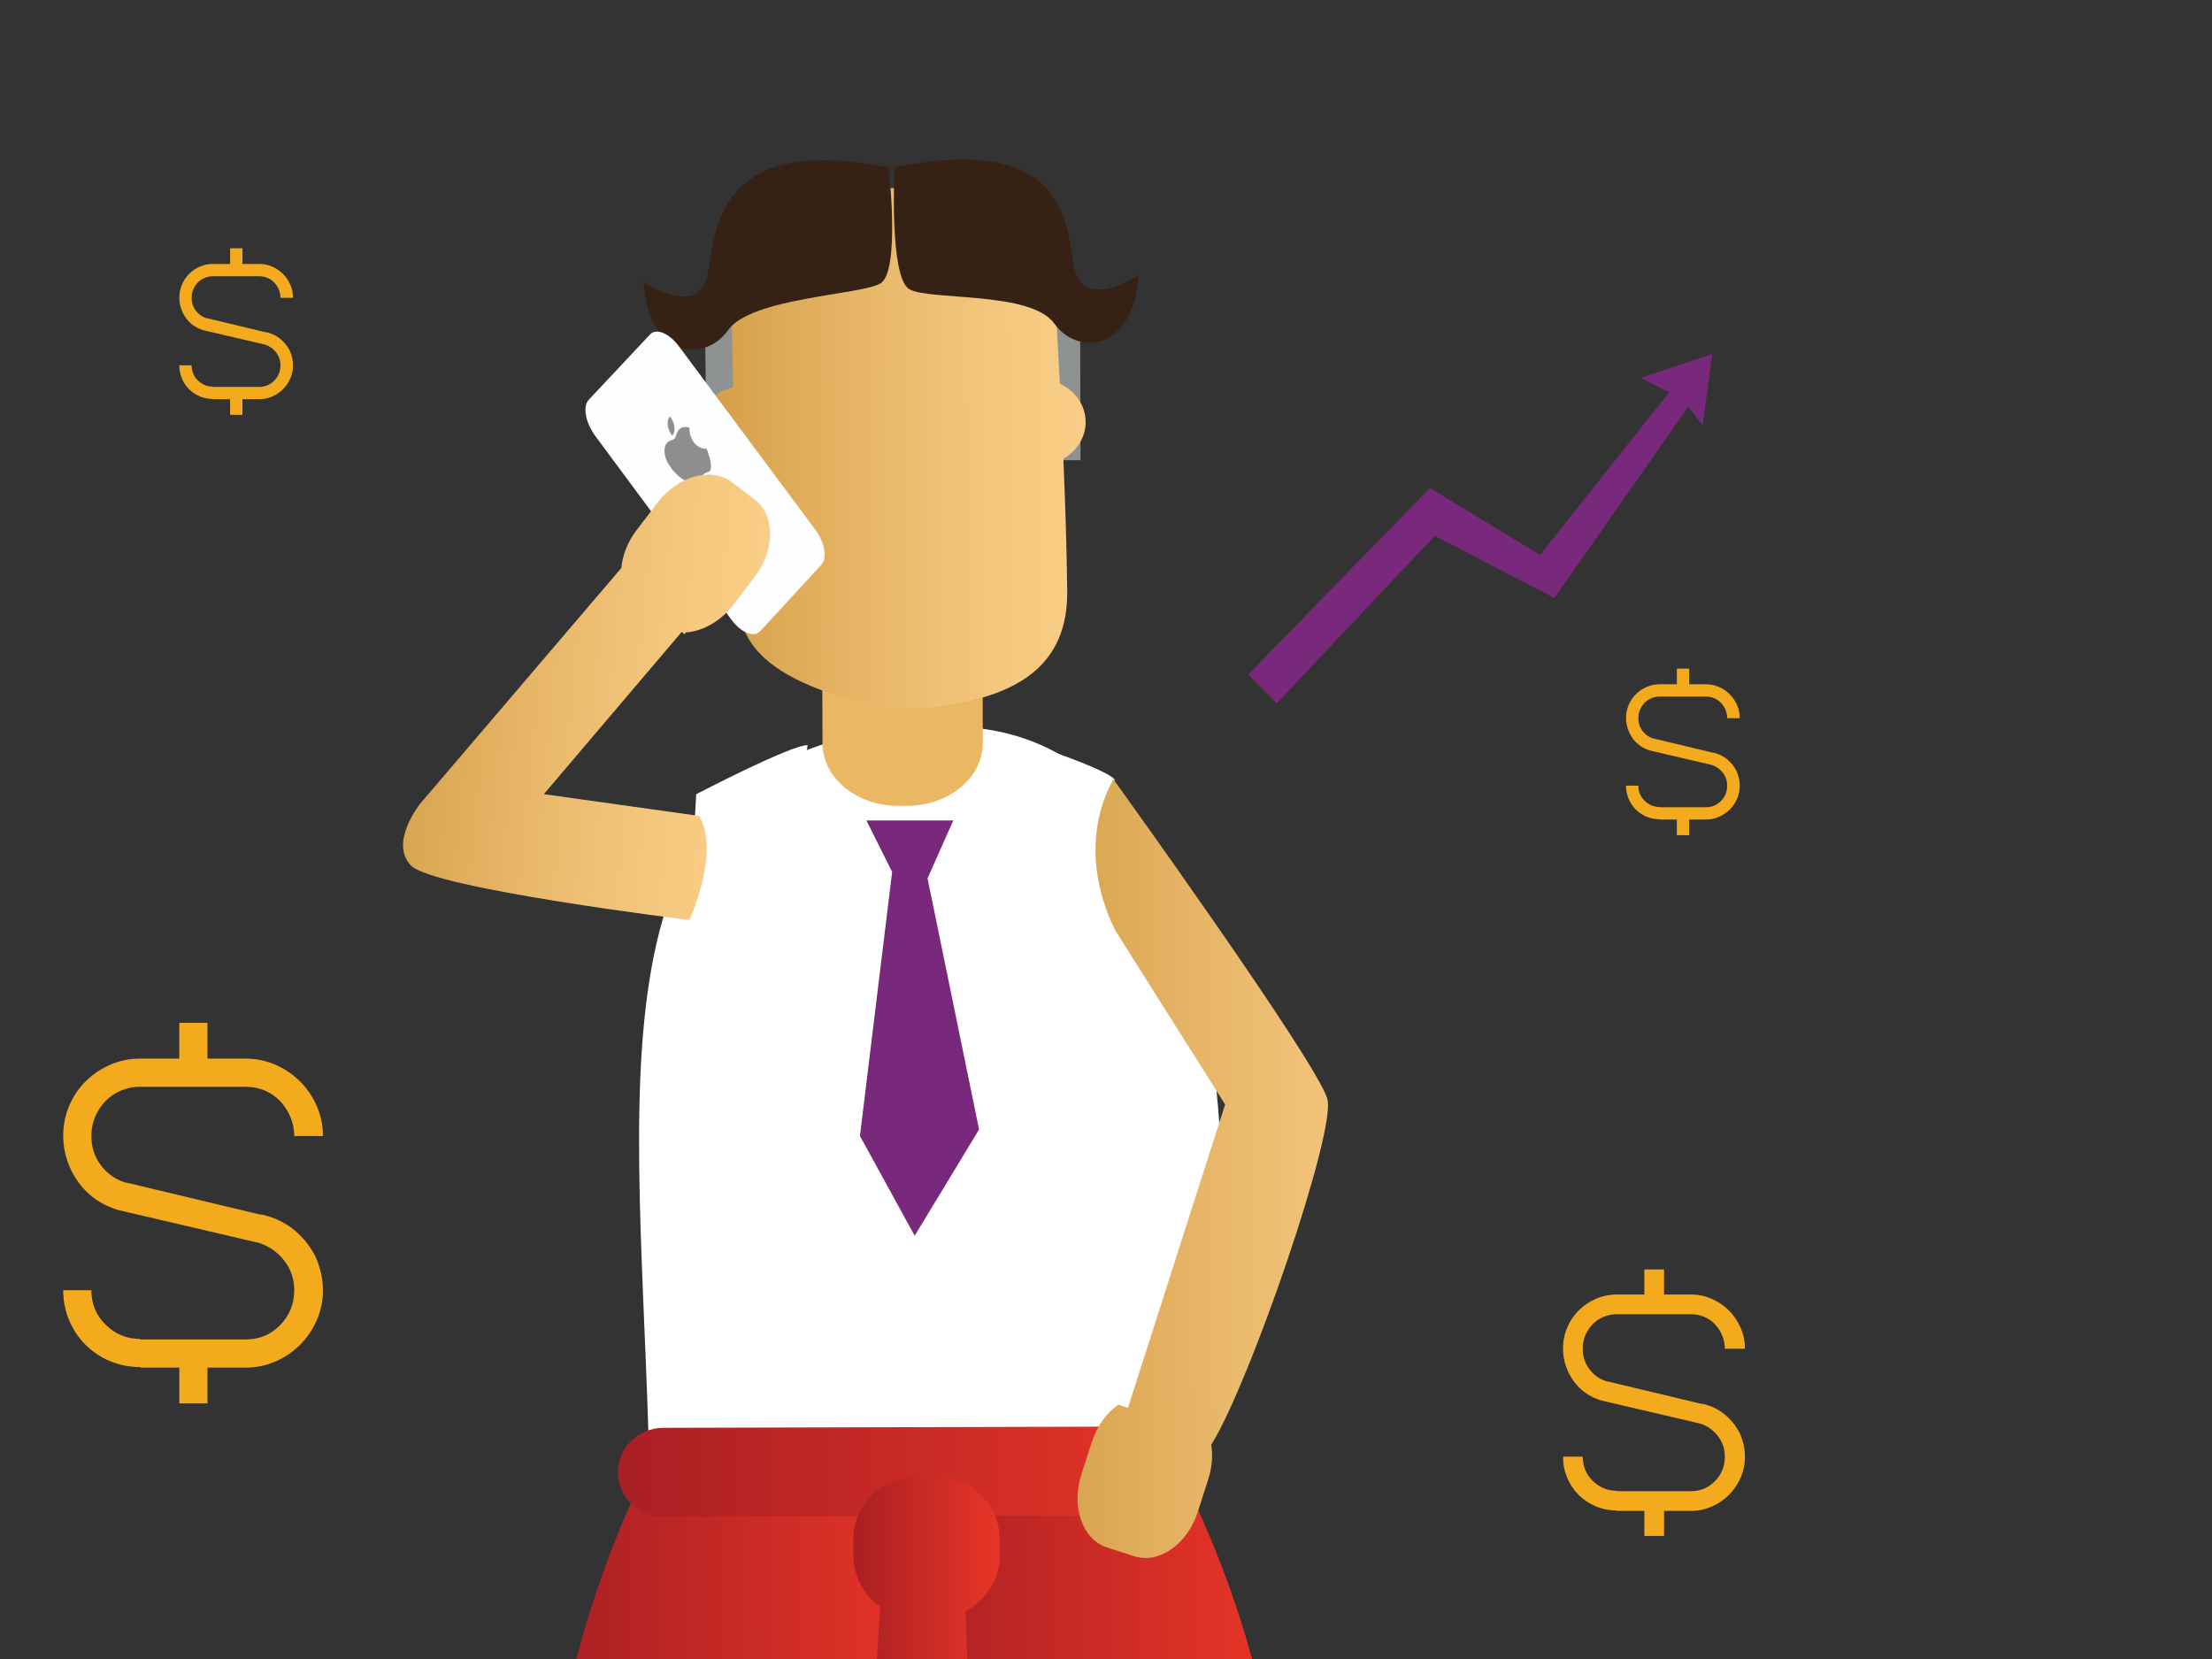 <?xml version="1.0" encoding="utf-8"?>
<!-- Generator: Adobe Illustrator 16.0.0, SVG Export Plug-In . SVG Version: 6.00 Build 0)  -->
<!DOCTYPE svg PUBLIC "-//W3C//DTD SVG 1.1//EN" "http://www.w3.org/Graphics/SVG/1.1/DTD/svg11.dtd">
<svg version="1.1" id="Layer_1" xmlns="http://www.w3.org/2000/svg" xmlns:xlink="http://www.w3.org/1999/xlink" x="0px" y="0px"
	 width="400px" height="300px" viewBox="0 0 400 300" enable-background="new 0 0 400 300" xml:space="preserve">
<rect x="0" y="0" width="400" height="300" fill="#333333" stroke="none"/>
<g>
	<g>
		<path fill="#FFFFFF" d="M117.285,260.046l100.913,3.56c0,0,20.634-133.438-47.795-132.239
			C105.57,132.503,115.213,191.504,117.285,260.046z"/>
		
			<linearGradient id="SVGID_1_" gradientUnits="userSpaceOnUse" x1="-193.416" y1="500.248" x2="-137.435" y2="500.248" gradientTransform="matrix(1 -0.003 -0.003 -1 375.785 904.701)">
			<stop  offset="0.003" style="stop-color:#D39C44"/>
			<stop  offset="0.154" style="stop-color:#DEAB5A"/>
			<stop  offset="0.33" style="stop-color:#EABA6D"/>
			<stop  offset="0.518" style="stop-color:#F2C47B"/>
			<stop  offset="0.725" style="stop-color:#F7CB83"/>
			<stop  offset="0.988" style="stop-color:#F9CD85"/>
		</linearGradient>
		<path fill="url(#SVGID_1_)" d="M210.246,327.682c0,0-0.689,124.615-0.7,126.915c-0.028,6.321,11.841,9.671,16.069,12.039
			c2.91,1.629,6.127,2.357,8.318,5.073c0.582,0.715,4.72,10.57,2.818,10.293c-9.941-1.443-19.88-2.925-29.82-4.363
			c-5.838-0.84-13.666,0.794-17.588-4.694c-4.113-5.762-1.619-14.915-2.164-21.477c-1.029-12.332-1.639-24.775-1.84-37.148
			l-4.445-76.44L210.246,327.682z"/>
		<path fill="#4A443B" d="M236.512,478.916c0,0,4.047,0.721,4.334,2.592c0.287,1.867-0.287,4.348-0.287,4.348l-52.979-2.324
			l0.41-4.989L236.512,478.916z"/>
		
			<linearGradient id="SVGID_2_" gradientUnits="userSpaceOnUse" x1="-272.268" y1="500.828" x2="-218.27" y2="500.828" gradientTransform="matrix(1 -0.003 -0.003 -1 375.785 904.701)">
			<stop  offset="0.003" style="stop-color:#D39C44"/>
			<stop  offset="0.14" style="stop-color:#D9A550"/>
			<stop  offset="0.5" style="stop-color:#EABA6D"/>
			<stop  offset="0.796" style="stop-color:#F5C87F"/>
			<stop  offset="0.988" style="stop-color:#F9CD85"/>
		</linearGradient>
		<path fill="url(#SVGID_2_)" d="M126.495,327.143c0,0,3.057,124.581,3.112,126.885c0.149,6.317-11.654,9.888-15.837,12.338
			c-2.882,1.686-6.079,2.479-8.223,5.232c-0.564,0.729-4.519,10.657-2.621,10.349c9.913-1.638,19.82-3.302,29.733-4.933
			c5.82-0.951,13.678,0.535,17.494-5.032c4.006-5.834,1.336-14.939,1.757-21.512c0.794-12.351,1.165-24.803,1.132-37.179
			l2.995-76.506L126.495,327.143z"/>
		
			<linearGradient id="SVGID_3_" gradientUnits="userSpaceOnUse" x1="-273.774" y1="585.623" x2="-204.72" y2="585.623" gradientTransform="matrix(1 -0.003 -0.003 -1 375.785 904.701)">
			<stop  offset="0" style="stop-color:#A91F24"/>
			<stop  offset="1" style="stop-color:#E83527"/>
		</linearGradient>
		<path fill="url(#SVGID_3_)" d="M116.931,265.768c0,0-33.393,64.377-4.947,95.504c0,0,22.294,28.305,55.307-0.62l2.115-93.606
			L116.931,265.768z"/>
		
			<linearGradient id="SVGID_4_" gradientUnits="userSpaceOnUse" x1="-212.638" y1="583.738" x2="-143.578" y2="583.738" gradientTransform="matrix(1 -0.003 -0.003 -1 375.785 904.701)">
			<stop  offset="0" style="stop-color:#A91F24"/>
			<stop  offset="1" style="stop-color:#E83527"/>
		</linearGradient>
		<path fill="url(#SVGID_4_)" d="M213.963,267.4c0,0,33.731,64.196,5.449,95.477c0,0-22.143,28.422-55.309-0.329l-2.611-93.593
			L213.963,267.4z"/>
		<path fill="#EAB862" d="M177.723,134.341c0.017,6.267-6.119,11.363-13.705,11.386l-1.524,0.002
			c-7.582,0.02-13.746-5.045-13.762-11.31l-0.053-19.54c-0.016-6.264,6.122-11.359,13.707-11.381l1.522-0.003
			c7.587-0.021,13.747,5.043,13.764,11.308L177.723,134.341z"/>
		
			<linearGradient id="SVGID_5_" gradientUnits="userSpaceOnUse" x1="-262.394" y1="639.133" x2="-155.557" y2="639.133" gradientTransform="matrix(1 -0.003 -0.003 -1 375.785 904.701)">
			<stop  offset="0" style="stop-color:#A91F24"/>
			<stop  offset="1" style="stop-color:#E83527"/>
		</linearGradient>
		<path fill="url(#SVGID_5_)" d="M218.566,265.968c0.014,4.439-3.676,8.048-8.233,8.062l-90.323,0.238
			c-4.561,0.012-8.266-3.578-8.28-8.015l0,0c-0.011-4.438,3.676-8.048,8.238-8.058l90.323-0.239
			C214.85,257.941,218.557,261.53,218.566,265.968L218.566,265.968z"/>
		
			<linearGradient id="SVGID_6_" gradientUnits="userSpaceOnUse" x1="-219.843" y1="582.172" x2="-193.373" y2="582.172" gradientTransform="matrix(1 -0.003 -0.003 -1 375.785 904.701)">
			<stop  offset="0" style="stop-color:#A91F24"/>
			<stop  offset="1" style="stop-color:#E83527"/>
		</linearGradient>
		<path fill="url(#SVGID_6_)" d="M169.406,267.044l-3.783,0.008c-6.265,0.021-11.328,5.114-11.31,11.378l0.007,2.836
			c0.009,3.84,1.93,7.222,4.856,9.27c-1.408,21.176-3.956,64.47-1.809,71.558c2.86,9.45,8.553,16.997,8.553,16.997
			s9.439-6.642,11.303-17.049l-2.629-70.718c3.687-1.882,6.211-5.706,6.196-10.127l-0.007-2.833
			C180.766,272.093,175.673,267.027,169.406,267.044z"/>
		<path fill="#FFFFFF" d="M146.049,134.741c0,0-3.104,16.396,9.506,19.515c12.616,3.117,23.949-1.326,25.187-10.152l-0.031-11.345
			c0,0,18.293,5.624,20.821,8.138l8.759,117.06l-91.122-0.28l6.734-114.057C125.903,143.619,142.901,134.75,146.049,134.741z"/>
		<path fill="#4A443B" d="M103.108,478.852c0,0-4.029,0.803-4.279,2.673c-0.255,1.872,0.363,4.342,0.363,4.342l52.929-3.33
			l-0.51-4.983L103.108,478.852z"/>
		<path fill="#8F9293" d="M132.927,58.595l0.065,24.786l-5.197,0.013l-0.303-24.339C127.492,59.055,131.258,53.239,132.927,58.595z"
			/>
		<path fill="#8F9293" d="M195.327,58.428l0.065,24.789l-5.201,0.012l-0.299-24.337C189.893,58.892,193.659,53.072,195.327,58.428z"
			/>
		
			<linearGradient id="SVGID_7_" gradientUnits="userSpaceOnUse" x1="-247.589" y1="824.189" x2="-177.311" y2="824.189" gradientTransform="matrix(1 -0.003 -0.003 -1 375.785 904.701)">
			<stop  offset="0.003" style="stop-color:#D39C44"/>
			<stop  offset="0.14" style="stop-color:#D9A550"/>
			<stop  offset="0.5" style="stop-color:#EABA6D"/>
			<stop  offset="0.796" style="stop-color:#F5C87F"/>
			<stop  offset="0.988" style="stop-color:#F9CD85"/>
		</linearGradient>
		<path fill="url(#SVGID_7_)" d="M196.319,76.304c-0.007-3.029-1.908-5.64-4.671-6.92c-0.346-6.766-0.719-13.53-1.072-20.286
			c0,0-5.712-14.744-28.877-15.089c-19.463-0.292-27.207,12.108-29.189,16.084c0.015,0.767,0.022,1.528,0.02,2.293l-0.565-1.083
			l0.563,1.241c-0.006,2.068-0.087,4.134-0.309,6.195c0.076,0.605,0.141,1.191,0.153,1.696c0.065,3.202,0.13,6.41,0.209,9.618
			c-3.756,0.823-6.544,3.906-6.535,7.589c0.01,3.842,3.059,7.02,7.062,7.644c0.059,1.276,0.123,2.553,0.193,3.829l0.241,22.391
			l0.284-0.702c0.125,1.011,0.333,1.987,0.688,2.916c2.505,6.552,10.353,9.945,17.229,12.222c6.688,2.217,12.508,2.715,19.554,1.599
			c12.974-2.058,21.863-7.384,21.691-20.766c-0.099-7.94-0.361-15.891-0.697-23.838C194.713,81.559,196.327,79.104,196.319,76.304z"
			/>
		<path fill="#352215" d="M160.707,30.263c0,0,2.151,18.896-1.521,21.005c-3.672,2.11-23.374,2.515-27.558,8.475
			c-4.191,5.959-14.437,4.938-15.259-8.71c0,0,8.418,5.578,11.031,0.32C130.016,46.094,125.752,23.356,160.707,30.263z"/>
		<path fill="#352215" d="M161.757,30.26c0,0-0.997,19.956,2.687,22.043c3.684,2.091,22.012,0.294,26.228,6.231
			c4.222,5.94,14.462,4.863,15.214-8.791c0,0-8.392,5.624-11.029,0.382C192.21,44.88,196.676,23.167,161.757,30.26z"/>
		<path fill="#4A443B" d="M227.896,465.619c0,0,7.882,12.03,5.578,15.845l-4.729,0.079l-3.602-17.909L227.896,465.619z"/>
		<path fill="#4A443B" d="M116.053,465.35c0,0-7.645,12.176-5.271,15.948l4.725-0.011l3.262-17.971L116.053,465.35z"/>
		<g>
			<g>
				<path fill="#FDFEFF" d="M147.393,95.734c1.744,2.332,2.255,5.186,1.14,6.386l-11.064,12.017
					c-1.108,1.219-3.425,0.309-5.172-2.035l-24.662-33.278c-1.768-2.402-2.297-5.319-1.183-6.518l11.12-11.847
					c1.119-1.179,3.458-0.197,5.218,2.188L147.393,95.734z"/>
				<g>
					<path fill="#8E8E8E" d="M124.683,77.326c-0.117,1.999,1.271,3.937,3.089,3.813c0.419,1.085,0.793,2.178,0.798,3.287
						c0.003,0.538-0.23,0.879-0.619,0.979c-0.72,0.182-1.208,0.626-1.422,1.499c-0.139,0.581-0.538,0.788-1.091,0.638
						c-1.787-0.485-3.347-1.646-4.575-3.66c-1.02-1.67-1.026-3.941,0.621-4.303c0.44-0.1,0.666-0.417,0.802-0.909
						c0.259-0.938,0.802-1.473,1.688-1.461C124.186,77.21,124.415,77.278,124.683,77.326z"/>
					<path fill="#8E8E8E" d="M121.55,78.762c-0.885-1.062-1.077-2.611-0.446-3.439C122.037,76.245,122.282,78.039,121.55,78.762z"/>
				</g>
			</g>
		</g>
		
			<linearGradient id="SVGID_8_" gradientUnits="userSpaceOnUse" x1="-438.224" y1="844.543" x2="-367.697" y2="844.543" gradientTransform="matrix(0.996 0.095 0.095 -0.996 422.39 1002.637)">
			<stop  offset="0.003" style="stop-color:#D39C44"/>
			<stop  offset="0.14" style="stop-color:#D9A550"/>
			<stop  offset="0.5" style="stop-color:#EABA6D"/>
			<stop  offset="0.796" style="stop-color:#F5C87F"/>
			<stop  offset="0.988" style="stop-color:#F9CD85"/>
		</linearGradient>
		<path fill="url(#SVGID_8_)" d="M136.49,90.352l-4.111-3.139c-3.717-2.838-9.762-1.173-13.496,3.719l-3.761,4.923
			c-1.647,2.156-2.563,4.575-2.762,6.852l-36.335,42.576c0,0-5.735,7.052-1.703,11.234c4.033,4.181,50.349,9.854,50.349,9.854
			s5.584-12.13,1.79-18.823l-28.114-3.941l24.941-29.354c0.151,0.151,0.309,0.298,0.457,0.45c0.107-0.116,0.216-0.23,0.317-0.344
			c2.72-0.189,5.629-1.664,7.896-4.198c0.016,0,0.03,0.003,0.045,0.003c-0.008-0.01-0.018-0.015-0.027-0.026
			c0.246-0.272,0.485-0.56,0.712-0.865l3.759-4.919C140.189,99.458,140.206,93.19,136.49,90.352z"/>
		
			<linearGradient id="SVGID_9_" gradientUnits="userSpaceOnUse" x1="-190.411" y1="693.826" x2="-109.508" y2="693.826" gradientTransform="matrix(1 -0.003 -0.003 -1 375.785 904.701)">
			<stop  offset="0.003" style="stop-color:#D39C44"/>
			<stop  offset="0.14" style="stop-color:#D9A550"/>
			<stop  offset="0.5" style="stop-color:#EABA6D"/>
			<stop  offset="0.796" style="stop-color:#F5C87F"/>
			<stop  offset="0.988" style="stop-color:#F9CD85"/>
		</linearGradient>
		<path fill="url(#SVGID_9_)" d="M219.029,261.268c6.927-11.048,22.613-56.599,21.002-62.528
			c-1.793-6.613-38.704-57.843-38.704-57.843c-7.571,13.932,0.567,27.688,0.567,27.688l19.646,31.146l-17.567,54.844
			c-0.586-0.187-1.175-0.367-1.763-0.559c-2.069,1.449-3.825,3.797-4.764,6.724l-1.896,5.895
			c-1.884,5.861,0.197,11.774,4.648,13.205l4.925,1.582c4.45,1.433,9.588-2.159,11.472-8.022l1.896-5.899
			c0.114-0.354,0.214-0.715,0.299-1.071c0.015,0,0.027,0,0.041,0.003c-0.013-0.011-0.021-0.021-0.03-0.032
			C219.225,264.619,219.278,262.873,219.029,261.268z"/>
	</g>
	<g>
		<path fill="#F3AB1D" d="M48.222,219.85c1.978,0.565,3.711,1.484,5.196,2.756c1.484,1.272,2.685,2.793,3.605,4.561
			c0.917,2.051,1.378,4.1,1.378,6.148c0,1.908-0.371,3.711-1.113,5.407c-0.742,1.696-1.749,3.181-3.022,4.453
			c-1.272,1.272-2.757,2.281-4.453,3.023c-1.695,0.741-3.5,1.112-5.408,1.112h-6.892v6.467h-5.089v-6.467H25.32v-0.106
			c-1.908,0-3.709-0.354-5.407-1.062c-1.697-0.705-3.181-1.695-4.454-2.969c-1.271-1.271-2.262-2.757-2.969-4.453
			c-0.707-1.695-1.059-3.498-1.059-5.406h5.089c0,2.477,0.865,4.559,2.597,6.256c1.732,1.695,3.798,2.544,6.203,2.544v0.105h7.104
			h5.089h6.892c2.474,0,4.559-0.864,6.256-2.597c1.696-1.73,2.546-3.833,2.546-6.311c0-2.049-0.62-3.851-1.857-5.406
			c-1.237-1.555-2.774-2.614-4.612-3.182l-0.53-0.105l-1.802-0.424l-21.311-4.984c-0.356-0.068-0.655-0.141-0.903-0.212
			c-0.249-0.071-0.548-0.14-0.901-0.212c-3.888-1.202-6.717-3.641-8.483-7.316c-0.919-1.979-1.377-3.992-1.377-6.043
			c0-1.908,0.352-3.711,1.059-5.408c0.707-1.696,1.698-3.181,2.969-4.453c1.272-1.271,2.757-2.277,4.454-3.021
			c1.698-0.742,3.499-1.113,5.407-1.113h7.104v-6.468h5.089v6.468h6.892c1.908,0,3.712,0.371,5.408,1.113
			c1.696,0.744,3.181,1.75,4.453,3.021c1.273,1.272,2.28,2.757,3.022,4.453c0.742,1.696,1.113,3.5,1.113,5.408h-5.089h-0.105
			c0-1.201-0.232-2.349-0.69-3.445c-0.461-1.095-1.08-2.051-1.855-2.861c-0.778-0.813-1.697-1.449-2.757-1.909
			c-1.061-0.461-2.227-0.69-3.499-0.69h-6.892h-5.089h-7.104c-1.202,0-2.35,0.229-3.446,0.69c-1.097,0.459-2.034,1.097-2.81,1.909
			c-0.777,0.813-1.396,1.748-1.855,2.809s-0.688,2.228-0.688,3.499c0,1.979,0.563,3.73,1.695,5.249
			c1.13,1.521,2.58,2.563,4.347,3.129l1.485,0.317l1.272,0.317l21.737,5.195C47.409,219.637,47.798,219.709,48.222,219.85z"/>
	</g>
	<g>
		<path fill="#F3AB1D" d="M308.412,253.984c1.387,0.396,2.6,1.041,3.639,1.934c1.04,0.889,1.882,1.954,2.524,3.191
			c0.644,1.438,0.966,2.873,0.966,4.306c0,1.338-0.259,2.599-0.779,3.787c-0.52,1.19-1.227,2.229-2.115,3.121
			c-0.892,0.892-1.932,1.596-3.119,2.114c-1.188,0.522-2.45,0.78-3.788,0.78h-4.826v4.529h-3.565v-4.529h-4.976v-0.073
			c-1.336,0-2.599-0.246-3.787-0.742c-1.188-0.494-2.228-1.188-3.119-2.079c-0.89-0.892-1.584-1.931-2.079-3.121
			c-0.496-1.188-0.742-2.449-0.742-3.787h3.565c0,1.733,0.604,3.194,1.818,4.383s2.659,1.783,4.344,1.783v0.073h4.976h3.565h4.826
			c1.732,0,3.192-0.606,4.383-1.818c1.188-1.213,1.782-2.688,1.782-4.421c0-1.433-0.437-2.694-1.301-3.784
			c-0.865-1.09-1.943-1.833-3.23-2.229l-0.371-0.076l-1.263-0.297l-14.927-3.487c-0.248-0.049-0.457-0.101-0.631-0.149
			s-0.385-0.098-0.632-0.148c-2.722-0.84-4.704-2.546-5.939-5.122c-0.646-1.386-0.966-2.794-0.966-4.233
			c0-1.337,0.245-2.599,0.741-3.789c0.495-1.186,1.189-2.228,2.079-3.119c0.893-0.892,1.93-1.596,3.119-2.114
			c1.188-0.521,2.451-0.78,3.787-0.78h4.976v-4.529h3.565v4.529h4.826c1.338,0,2.601,0.26,3.788,0.78
			c1.188,0.52,2.229,1.224,3.12,2.114c0.889,0.893,1.596,1.935,2.114,3.119c0.521,1.19,0.779,2.452,0.779,3.789h-3.563h-0.073
			c0-0.843-0.162-1.646-0.484-2.414c-0.322-0.767-0.754-1.436-1.298-2.004c-0.545-0.57-1.189-1.014-1.932-1.337
			s-1.561-0.483-2.451-0.483h-4.826h-3.565h-4.976c-0.841,0-1.646,0.16-2.412,0.483c-0.77,0.323-1.425,0.767-1.97,1.337
			c-0.543,0.568-0.979,1.225-1.3,1.967c-0.321,0.744-0.48,1.561-0.48,2.451c0,1.385,0.395,2.613,1.186,3.676
			c0.793,1.066,1.81,1.795,3.046,2.191l1.04,0.221l0.892,0.224l15.224,3.64C307.843,253.838,308.114,253.891,308.412,253.984z"/>
	</g>
	<g>
		<path fill="#F3AB1D" d="M64.356,442.173c0.865,0.247,1.623,0.649,2.273,1.207s1.177,1.221,1.58,1.995
			c0.401,0.896,0.602,1.795,0.602,2.691c0,0.835-0.162,1.626-0.488,2.364c-0.324,0.745-0.764,1.396-1.321,1.952
			c-0.558,0.559-1.207,0.998-1.949,1.321c-0.743,0.326-1.532,0.489-2.368,0.489h-3.017v2.831H57.44v-2.831h-3.109v-0.046
			c-0.836,0-1.626-0.155-2.368-0.466c-0.743-0.31-1.393-0.741-1.949-1.3c-0.557-0.557-0.99-1.207-1.298-1.952
			c-0.311-0.738-0.465-1.529-0.465-2.364h2.227c0,1.085,0.379,1.998,1.137,2.737c0.76,0.742,1.664,1.114,2.717,1.114v0.046h3.109
			h2.228h3.017c1.083,0,1.996-0.377,2.738-1.136c0.745-0.759,1.115-1.678,1.115-2.763c0-0.896-0.272-1.687-0.812-2.365
			c-0.542-0.684-1.215-1.146-2.02-1.396l-0.231-0.046l-0.79-0.186l-9.33-2.184c-0.155-0.026-0.285-0.06-0.393-0.09
			c-0.11-0.033-0.241-0.063-0.396-0.096c-1.702-0.524-2.94-1.593-3.713-3.202c-0.403-0.864-0.603-1.745-0.603-2.646
			c0-0.835,0.154-1.623,0.465-2.368c0.309-0.742,0.741-1.393,1.298-1.949c0.556-0.555,1.206-0.995,1.949-1.321
			c0.742-0.326,1.532-0.485,2.368-0.485h3.109v-2.833h2.228v2.833h3.017c0.836,0,1.625,0.159,2.368,0.485
			c0.742,0.326,1.392,0.768,1.949,1.321c0.557,0.558,0.998,1.207,1.321,1.949c0.326,0.745,0.488,1.533,0.488,2.368h-2.228h-0.046
			c0-0.524-0.101-1.027-0.302-1.506c-0.201-0.481-0.472-0.9-0.813-1.257c-0.34-0.354-0.742-0.631-1.206-0.835
			c-0.465-0.201-0.975-0.302-1.532-0.302h-3.017H57.44h-3.109c-0.526,0-1.03,0.101-1.509,0.302c-0.48,0.204-0.891,0.481-1.231,0.835
			c-0.339,0.355-0.61,0.768-0.811,1.231c-0.203,0.462-0.303,0.976-0.303,1.53c0,0.866,0.248,1.634,0.743,2.298
			c0.495,0.668,1.131,1.122,1.903,1.37l0.65,0.139l0.559,0.139l9.514,2.275C63.999,442.08,64.169,442.112,64.356,442.173z"/>
	</g>
	<g>
		<path fill="#F3AB1D" d="M310.146,136.179c0.865,0.248,1.622,0.65,2.273,1.207c0.649,0.556,1.176,1.222,1.578,1.996
			c0.401,0.897,0.603,1.796,0.603,2.69c0,0.836-0.161,1.626-0.486,2.367c-0.323,0.744-0.766,1.394-1.321,1.949
			c-0.559,0.56-1.208,0.999-1.95,1.324s-1.532,0.487-2.367,0.487h-3.018v2.833h-2.228V148.2h-3.109v-0.046
			c-0.834,0-1.624-0.155-2.366-0.463c-0.744-0.311-1.394-0.742-1.951-1.301c-0.556-0.557-0.989-1.207-1.298-1.949
			c-0.312-0.742-0.465-1.532-0.465-2.368h2.228c0,1.084,0.378,1.998,1.138,2.739c0.759,0.742,1.664,1.115,2.716,1.115v0.047h3.108
			h2.229h3.018c1.082,0,1.995-0.379,2.738-1.139c0.743-0.759,1.114-1.679,1.114-2.764c0-0.896-0.271-1.684-0.813-2.365
			s-1.215-1.145-2.019-1.395l-0.232-0.045l-0.789-0.186l-9.329-2.182c-0.154-0.028-0.286-0.063-0.395-0.092
			c-0.108-0.031-0.24-0.062-0.396-0.093c-1.7-0.526-2.938-1.595-3.714-3.202c-0.401-0.867-0.602-1.748-0.602-2.647
			c0-0.836,0.153-1.625,0.465-2.367c0.31-0.742,0.742-1.394,1.298-1.949c0.559-0.557,1.207-0.997,1.951-1.323
			c0.742-0.324,1.532-0.487,2.366-0.487h3.108v-2.83h2.229v2.83h3.018c0.835,0,1.625,0.163,2.367,0.487
			c0.742,0.326,1.393,0.767,1.95,1.323c0.557,0.556,0.998,1.207,1.321,1.949c0.325,0.742,0.486,1.531,0.486,2.367h-2.227h-0.047
			c0-0.524-0.102-1.026-0.302-1.507c-0.201-0.48-0.473-0.897-0.813-1.254c-0.341-0.355-0.743-0.633-1.207-0.836
			c-0.464-0.201-0.975-0.302-1.531-0.302h-3.018h-2.229h-3.108c-0.525,0-1.029,0.101-1.509,0.302c-0.479,0.203-0.89,0.48-1.23,0.836
			c-0.34,0.356-0.611,0.768-0.812,1.23c-0.201,0.463-0.303,0.975-0.303,1.53c0,0.868,0.248,1.633,0.742,2.297
			c0.495,0.667,1.13,1.122,1.903,1.369l0.648,0.14l0.559,0.141l9.515,2.275C309.791,136.088,309.961,136.119,310.146,136.179z"/>
	</g>
	<g>
		<path fill="#F3AB1D" d="M48.531,60.168c0.866,0.248,1.623,0.65,2.274,1.207c0.65,0.556,1.176,1.222,1.579,1.996
			c0.401,0.897,0.604,1.796,0.604,2.69c0,0.836-0.163,1.625-0.488,2.368c-0.323,0.744-0.765,1.395-1.321,1.95
			c-0.559,0.559-1.208,0.999-1.951,1.324c-0.742,0.325-1.532,0.487-2.367,0.487h-3.018v2.833h-2.228V72.19h-3.109v-0.046
			c-0.836,0-1.625-0.155-2.367-0.463c-0.744-0.31-1.394-0.742-1.951-1.301c-0.556-0.556-0.99-1.206-1.298-1.95
			c-0.31-0.742-0.465-1.532-0.465-2.368h2.228c0,1.084,0.378,1.998,1.136,2.74c0.759,0.742,1.664,1.115,2.716,1.115v0.046h3.109
			h2.228h3.018c1.082,0,1.994-0.378,2.738-1.138c0.744-0.758,1.115-1.679,1.115-2.763c0-0.895-0.272-1.683-0.813-2.366
			c-0.542-0.681-1.215-1.146-2.019-1.394l-0.231-0.046l-0.79-0.185l-9.329-2.182c-0.155-0.028-0.287-0.063-0.395-0.092
			c-0.109-0.031-0.241-0.061-0.396-0.092c-1.701-0.526-2.939-1.595-3.712-3.204c-0.404-0.866-0.604-1.746-0.604-2.646
			c0-0.836,0.155-1.625,0.465-2.367c0.309-0.742,0.742-1.395,1.298-1.949c0.557-0.558,1.207-0.997,1.951-1.324
			c0.742-0.323,1.531-0.486,2.367-0.486h3.109v-2.831h2.228v2.831h3.018c0.835,0,1.625,0.163,2.367,0.486
			c0.742,0.328,1.392,0.767,1.951,1.324c0.556,0.556,0.998,1.207,1.321,1.949c0.325,0.742,0.488,1.531,0.488,2.367h-2.228h-0.046
			c0-0.525-0.101-1.026-0.302-1.507c-0.201-0.48-0.472-0.897-0.813-1.253c-0.341-0.355-0.744-0.634-1.206-0.836
			c-0.465-0.202-0.976-0.302-1.532-0.302h-3.018h-2.228h-3.109c-0.526,0-1.029,0.101-1.509,0.302
			c-0.479,0.202-0.889,0.479-1.23,0.836c-0.34,0.356-0.612,0.768-0.812,1.23c-0.201,0.464-0.302,0.975-0.302,1.531
			c0,0.867,0.248,1.633,0.742,2.297c0.495,0.667,1.129,1.122,1.902,1.369l0.651,0.14l0.558,0.14l9.514,2.275
			C48.174,60.077,48.343,60.108,48.531,60.168z"/>
	</g>
	<polygon fill="#78297B" points="225.695,121.98 258.58,88.235 278.482,100.348 301.848,70.927 296.655,68.331 309.636,64.003 
		307.906,76.982 305.31,73.521 281.079,108.136 259.446,96.886 230.887,127.176 	"/>
	<polygon fill="#78297B" points="161.326,157.675 156.67,148.359 172.389,148.359 167.73,158.838 177.045,204.251 165.403,223.463 
		155.505,205.416 	"/>
</g>
</svg>
